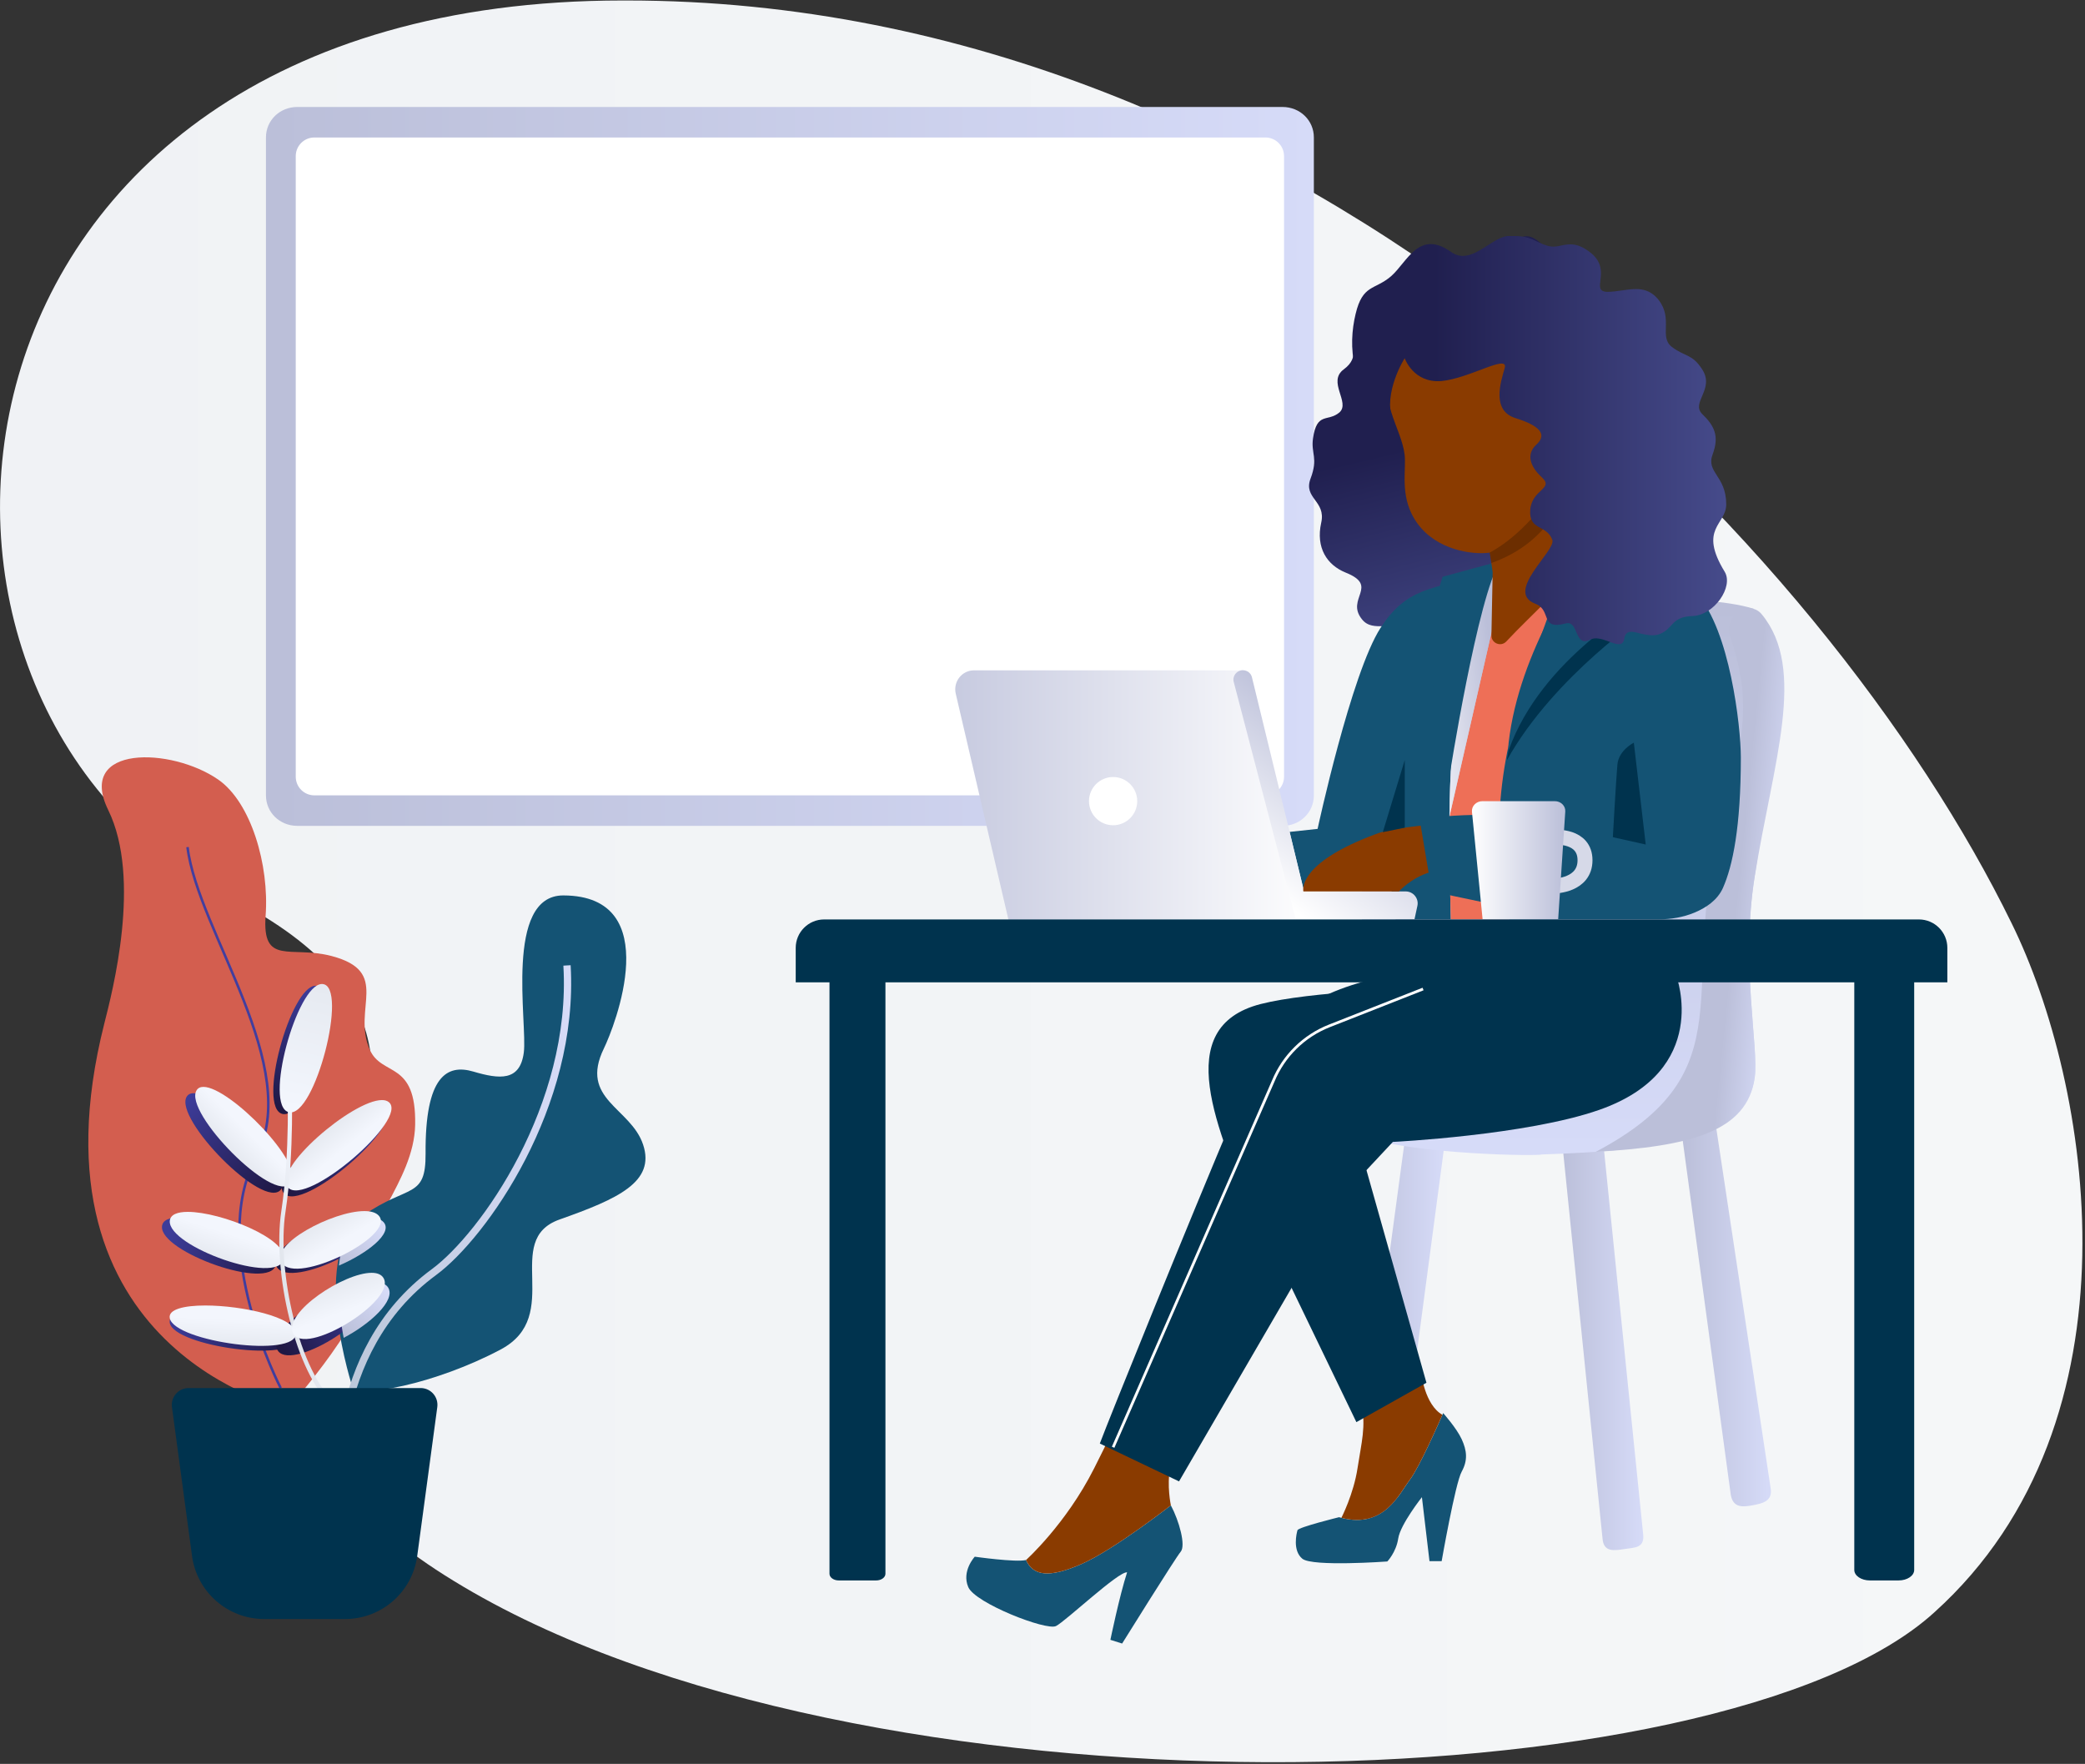 <?xml version="1.0" encoding="UTF-8" standalone="no"?>
<!DOCTYPE svg PUBLIC "-//W3C//DTD SVG 1.1//EN" "http://www.w3.org/Graphics/SVG/1.1/DTD/svg11.dtd">
<svg width="100%" height="100%" viewBox="0 0 766 648" version="1.1" xmlns="http://www.w3.org/2000/svg" xmlns:xlink="http://www.w3.org/1999/xlink" xml:space="preserve" xmlns:serif="http://www.serif.com/" style="fill-rule:evenodd;clip-rule:evenodd;stroke-miterlimit:10;">
    <rect x="0" y="0" width="766" height="648" fill="#333333" stroke="none"/>
    <g transform="matrix(1,0,0,1,-1110,-338.344)">
        <g transform="matrix(765,0,0,-765,1110,686.599)">
            <path d="M0.111,0.024C0.294,-0.07 0.026,-0.187 0.218,-0.304C0.412,-0.423 0.827,-0.412 0.929,-0.319C1.031,-0.227 1.004,-0.065 0.966,0.012C0.878,0.192 0.627,0.455 0.301,0.455C0.3,0.455 0.3,0.455 0.299,0.455C-0.04,0.455 -0.073,0.118 0.111,0.024Z" style="fill:url(#_Linear1);fill-rule:nonzero;"/>
        </g>
        <g transform="matrix(1,0,0,1,1215.68,611.869)">
            <path d="M0,243.978C0,243.978 32.979,207.274 29.48,192.799C25.982,178.325 46.441,160.759 46.843,139.686C47.297,115.819 34.543,122.199 30.132,111.995C23.594,96.869 38.15,83.472 16.136,77.683C1.103,73.73 -9.465,81.442 -8.093,62.843C-6.72,44.245 -13.45,21.231 -25.496,12.874C-42.701,0.937 -77.705,0 -65.916,24.062C-53.528,49.346 -64.446,90.989 -67.334,102.392C-97.853,222.912 0,243.978 0,243.978" style="fill:rgb(211,94,79);fill-rule:nonzero;"/>
        </g>
        <g transform="matrix(1,0,0,1,1178.89,848.266)">
            <path d="M0,-198.726C3.776,-167.609 42.795,-117.893 25.111,-84.663C7.428,-51.433 34.233,0 34.233,0" style="fill:none;fill-rule:nonzero;stroke:url(#_Linear2);stroke-width:0.93px;"/>
        </g>
        <g transform="matrix(1,0,0,1,1315.61,733.769)">
            <path d="M0,52.565C-21.417,60.136 1.771,87.841 -21.649,100.321C-45.057,112.8 -75.095,119.126 -76.475,113.069C-76.572,112.666 -77.83,108.648 -79.16,102.775C-79.466,101.419 -79.771,99.955 -80.076,98.416C-80.149,97.989 -80.235,97.549 -80.32,97.11C-81.114,92.762 -81.798,87.903 -82.091,82.933C-82.104,82.787 -82.104,82.64 -82.115,82.494C-82.226,80.601 -82.262,78.696 -82.226,76.803C-82.188,74.972 -82.091,73.165 -81.896,71.394C-81.199,64.654 -79.271,58.439 -75.326,53.982C-74.325,52.835 -73.189,51.808 -71.907,50.918C-55.631,39.598 -49.135,45.092 -49.257,28.364C-49.477,-0.306 -41.308,-4.592 -31.698,-1.759C-22.089,1.074 -14.579,1.868 -13.175,-8.732C-11.759,-19.331 -20.44,-66.561 1.38,-66.475C39.184,-66.353 20.074,-18.097 16.253,-10.27C7.095,8.498 26.144,11.44 30.673,25.116C35.191,38.792 21.405,44.995 0,52.565" style="fill:rgb(20,83,116);fill-rule:nonzero;"/>
        </g>
        <g transform="matrix(1,0,0,1,1234.95,693.009)">
            <path d="M0,195.024C0,195.024 -5.752,142.248 34.469,112.673C52.64,99.312 86.418,51.605 83.36,0" style="fill:none;fill-rule:nonzero;stroke:url(#_Linear3);stroke-width:2.67px;"/>
        </g>
        <g transform="matrix(-34.09,-33.498,-33.498,34.09,1212.84,775.659)">
            <path d="M1.016,-0.011C0.969,0.179 -0.02,0.198 -0.001,-0.009C0.015,-0.194 0.854,-0.209 0.997,-0.068C1.014,-0.051 1.021,-0.032 1.016,-0.011Z" style="fill:url(#_Linear4);fill-rule:nonzero;"/>
        </g>
        <g transform="matrix(-39.671,-13.811,-13.811,39.671,1211.9,804.133)">
            <path d="M1.072,-0.01C1.014,0.206 -0.005,0.215 0.021,-0.022C0.041,-0.202 0.675,-0.233 0.95,-0.137C1.036,-0.107 1.087,-0.065 1.072,-0.01Z" style="fill:url(#_Linear5);fill-rule:nonzero;"/>
        </g>
        <g transform="matrix(36.076,-28.388,-28.388,-36.076,1215.64,775.858)">
            <path d="M-0.035,0.001C-0.016,-0.214 1.073,-0.165 1.022,0.041C1.018,0.058 1.006,0.073 0.989,0.087C0.804,0.233 -0.051,0.198 -0.035,0.001Z" style="fill:url(#_Linear6);fill-rule:nonzero;"/>
        </g>
        <g transform="matrix(35.018,-16.773,-16.773,-35.018,1212.83,804.207)">
            <path d="M-0.022,0.02C0.013,-0.233 1.068,-0.214 0.999,0.027C0.988,0.066 0.95,0.099 0.895,0.126C0.625,0.255 -0.052,0.23 -0.022,0.02Z" style="fill:url(#_Linear7);fill-rule:nonzero;"/>
        </g>
        <g transform="matrix(-46.623,-5.571,-5.571,46.623,1218.55,831.325)">
            <path d="M0.994,-0.03C0.934,0.148 -0.031,0.165 0.001,-0.031C0.021,-0.156 0.442,-0.197 0.73,-0.163C0.895,-0.143 1.017,-0.098 0.994,-0.03Z" style="fill:url(#_Linear8);fill-rule:nonzero;"/>
        </g>
        <g transform="matrix(31.853,-19.466,-19.466,-31.853,1213.8,833.5)">
            <path d="M-0.053,0.017C-0.09,-0.247 0.985,-0.247 0.989,0.013C0.989,0.055 0.962,0.09 0.915,0.118C0.683,0.26 -0.023,0.238 -0.053,0.017Z" style="fill:url(#_Linear9);fill-rule:nonzero;"/>
        </g>
        <g transform="matrix(-10.9,44.568,44.568,10.9,1225.17,701.66)">
            <path d="M1.031,-0.003C1.029,0.21 -0.065,0.223 -0.03,0.015C-0.029,0.013 -0.029,0.012 -0.029,0.01C0.019,-0.184 1.033,-0.215 1.031,-0.003Z" style="fill:url(#_Linear10);fill-rule:nonzero;"/>
        </g>
        <g transform="matrix(10.114,-10.246,-10.246,-10.114,1191.75,764.85)">
            <path d="M0.814,1.737C0.182,1.579 0.129,-1.704 0.815,-1.641C1.428,-1.584 1.474,1.199 1.004,1.674C0.948,1.731 0.885,1.755 0.814,1.737Z" style="fill:url(#_Linear11);fill-rule:nonzero;"/>
        </g>
        <g transform="matrix(4.439,-13.842,-13.842,-4.439,1190.01,805.306)">
            <path d="M0.836,1.542C0.206,1.389 0.109,-1.554 0.794,-1.495C1.316,-1.45 1.451,0.378 1.194,1.179C1.113,1.43 0.994,1.58 0.836,1.542Z" style="fill:url(#_Linear12);fill-rule:nonzero;"/>
        </g>
        <g transform="matrix(9.08,11.198,11.198,-9.08,1228.1,748.845)">
            <path d="M0.852,-1.788C1.538,-1.74 1.435,1.729 0.775,1.578C0.721,1.566 0.671,1.53 0.627,1.475C0.155,0.894 0.226,-1.832 0.852,-1.788Z" style="fill:url(#_Linear13);fill-rule:nonzero;"/>
        </g>
        <g transform="matrix(-2.463,21.382,21.382,2.463,1242.33,783.205)">
            <path d="M0.145,-0.054C0.368,-0.205 0.659,-0.258 0.968,-0.254C0.71,0.197 0.313,0.606 0.145,0.419C0.096,0.365 0.083,0.275 0.095,0.165C0.103,0.098 0.12,0.024 0.145,-0.054Z" style="fill:url(#_Linear14);fill-rule:nonzero;"/>
        </g>
        <g transform="matrix(7.399,12.776,11.364,-6.581,1226.51,782.506)">
            <path d="M0.721,-1.612C1.392,-1.566 1.56,1.547 0.913,1.4C0.808,1.376 0.714,1.272 0.633,1.115C0.239,0.351 0.164,-1.651 0.721,-1.612Z" style="fill:url(#_Linear15);fill-rule:nonzero;"/>
        </g>
        <g transform="matrix(1,0,0,1,1216.36,854.673)">
            <path d="M0,-118.563C0,-118.563 1.104,-93.31 -2.244,-71.267C-5.592,-49.225 2.852,-11.924 16.584,0" style="fill:none;fill-rule:nonzero;stroke:url(#_Linear16);stroke-width:1.55px;"/>
        </g>
        <g transform="matrix(0.602,-14.051,-15.161,-0.65,1195.05,836.875)">
            <path d="M0.942,1.533C0.334,1.39 0.033,-1.585 0.693,-1.532C1.113,-1.498 1.357,-0.209 1.316,0.687C1.292,1.202 1.174,1.588 0.942,1.533Z" style="fill:url(#_Linear17);fill-rule:nonzero;"/>
        </g>
        <g transform="matrix(14.995,-16.628,-16.628,-14.995,1235.06,827.347)">
            <path d="M0.414,0.418C0.41,0.414 0.405,0.41 0.4,0.405C0.247,0.25 0.108,0.085 -0.011,-0.068C-0.022,-0.084 -0.034,-0.099 -0.046,-0.114C0.409,-0.282 0.981,-0.34 1.054,-0.107C1.075,-0.041 1.047,0.028 0.986,0.096C0.876,0.218 0.656,0.335 0.414,0.418Z" style="fill:url(#_Linear18);fill-rule:nonzero;"/>
        </g>
        <g transform="matrix(5.688,15.32,12.12,-4.5,1230.8,805.058)">
            <path d="M1.036,-1.573C1.644,-1.53 1.174,1.516 0.588,1.382C0.495,1.361 0.428,1.263 0.385,1.116C0.168,0.378 0.529,-1.609 1.036,-1.573Z" style="fill:url(#_Linear19);fill-rule:nonzero;"/>
        </g>
        <g transform="matrix(-10.9,44.568,44.568,10.9,1227.51,701.019)">
            <path d="M1.031,-0.003C1.029,0.21 -0.065,0.223 -0.03,0.015C-0.029,0.013 -0.029,0.012 -0.029,0.01C0.019,-0.184 1.033,-0.215 1.031,-0.003Z" style="fill:url(#_Linear20);fill-rule:nonzero;"/>
        </g>
        <g transform="matrix(1,0,0,1,1236.77,848.266)">
            <path d="M0,84.856L-29.711,84.856C-43.103,84.856 -54.431,74.953 -56.22,61.681L-63.593,7.002C-64.093,3.296 -61.211,0 -57.472,0L27.761,0C31.5,0 34.382,3.296 33.882,7.002L26.51,61.681C24.72,74.953 13.392,84.856 0,84.856" style="fill:rgb(0,51,78);fill-rule:nonzero;"/>
        </g>
        <g transform="matrix(384.984,0,0,-384.984,1207.71,509.69)">
            <path d="M0.03,0.343C0.013,0.343 -0,0.33 -0,0.314L-0,-0.314C-0,-0.33 0.013,-0.343 0.03,-0.343L0.97,-0.343C0.987,-0.343 1,-0.33 1,-0.314L1,0.314C1,0.33 0.987,0.343 0.97,0.343L0.03,0.343Z" style="fill:url(#_Linear21);fill-rule:nonzero;"/>
        </g>
        <g transform="matrix(1,0,0,1,1574.9,388.852)">
            <path d="M0,241.678L-349.409,241.678C-353.185,241.678 -356.245,238.617 -356.245,234.842L-356.245,6.837C-356.245,3.061 -353.185,0 -349.409,0L0,0C3.776,0 6.837,3.061 6.837,6.837L6.837,234.842C6.837,238.617 3.776,241.678 0,241.678" style="fill:white;fill-rule:nonzero;"/>
        </g>
        <g transform="matrix(32.247,0,0,-32.247,1608.32,827.59)">
            <path d="M0.002,-1.891C-0.018,-2.03 0.091,-2.155 0.231,-2.155C0.231,-2.155 0.444,-2.071 0.46,-1.957L1,2.104L0.548,2.155L0.002,-1.891Z" style="fill:url(#_Linear22);fill-rule:nonzero;"/>
        </g>
        <g transform="matrix(32.796,0,0,-32.796,1727.83,821.398)">
            <path d="M0,2.038L0.55,-2.016C0.577,-2.166 0.687,-2.152 0.798,-2.132C0.909,-2.111 1.022,-2.085 0.996,-1.938L0.373,2.187L0,2.038Z" style="fill:url(#_Linear23);fill-rule:nonzero;"/>
        </g>
        <g transform="matrix(30.445,0,0,-30.445,1683.3,830.764)">
            <path d="M-0,2.592L0.507,-2.387C0.519,-2.561 0.649,-2.536 0.778,-2.517C0.893,-2.499 1.01,-2.506 0.999,-2.352L0.495,2.592L-0,2.592Z" style="fill:url(#_Linear24);fill-rule:nonzero;"/>
        </g>
        <g transform="matrix(0,-201.507,-201.507,0,1688.75,760.441)">
            <path d="M0.994,0.261C0.992,0.359 0.882,0.387 0.815,0.387L0.023,0.391C-0.011,0.288 -0.013,0.067 -0.01,0.061C-0.003,-0.139 0.013,-0.311 0.13,-0.327C0.186,-0.335 0.335,-0.301 0.497,-0.327C0.779,-0.372 0.887,-0.353 0.985,-0.325C1,-0.276 1.004,-0.195 1.004,-0.105C1.004,0.021 0.995,0.165 0.994,0.261Z" style="fill:url(#_Linear25);fill-rule:nonzero;"/>
        </g>
        <g transform="matrix(18.316,1.832,1.832,-18.316,1748.35,663.899)">
            <path d="M-0.647,4.956C-0.135,3.809 -0.114,3.116 -0.449,1.144C-1.008,-2.142 0.598,-3.64 -2.288,-5.557C-0.451,-5.267 0.683,-4.866 0.721,-3.767C0.743,-3.148 0.216,-1.56 0.322,0.228C0.459,2.527 0.952,4.445 -0.059,5.447C-0.135,5.523 -0.226,5.55 -0.315,5.541C-0.552,5.517 -0.773,5.238 -0.647,4.956Z" style="fill:url(#_Linear26);fill-rule:nonzero;"/>
        </g>
        <g transform="matrix(1,0,0,1,1543.77,925.084)">
            <path d="M0,-16.687C-1.921,-14.429 -21.516,17.042 -21.516,17.042L-25.826,15.682C-25.826,15.682 -22.492,-0.485 -19.691,-9.115C-22.842,-9.53 -42.259,8.841 -45.81,10.617C-49.37,12.408 -75.498,2.212 -78.038,-3.682C-80.578,-9.576 -75.656,-14.86 -75.656,-14.86C-75.656,-14.86 -60.635,-12.723 -56.834,-13.637C-54.191,-7.772 -48.309,-6.953 -36.434,-12.167C-24.571,-17.378 -3.617,-33.729 -3.617,-33.729C-0.535,-27.983 1.934,-18.95 0,-16.687" style="fill:rgb(20,83,116);fill-rule:nonzero;"/>
        </g>
        <g transform="matrix(1,0,0,1,1549.38,910.253)">
            <path d="M0,-50.321C0,-50.321 -8.132,-38.612 -9.465,-32.478C-10.781,-26.336 -9.221,-18.898 -9.221,-18.898C-9.221,-18.898 -30.175,-2.548 -42.037,2.663C-53.912,7.878 -59.795,7.059 -62.438,1.194C-62.438,1.194 -47.766,-11.956 -37.422,-32.467C-27.077,-52.976 -25.273,-58.199 -25.273,-58.199L0,-50.321Z" style="fill:rgb(138,59,0);fill-rule:nonzero;"/>
        </g>
        <g transform="matrix(1,0,0,1,1647,892.459)">
            <path d="M0,-13.472C-2.341,-9.244 -7.358,19.412 -7.358,19.412L-11.826,19.412L-14.609,-4.108C-14.609,-4.108 -22.529,5.926 -23.305,11.05C-24.081,16.174 -27.318,19.519 -27.318,19.519C-27.318,19.519 -54.852,21.526 -58.531,18.515C-62.21,15.506 -60.658,9.151 -60.323,8.041C-59.989,6.929 -45.045,3.251 -45.045,3.251C-44.751,3.331 -44.47,3.411 -44.189,3.478C-28.456,7.572 -22.904,-5.432 -19.064,-10.462C-15.586,-15.037 -8.562,-30.972 -7.077,-34.357C-6.903,-34.771 -6.81,-34.998 -6.81,-34.998C-6.81,-34.998 -1.899,-29.527 0,-25.407C1.887,-21.285 2.342,-17.713 0,-13.472" style="fill:rgb(20,83,116);fill-rule:nonzero;"/>
        </g>
        <g transform="matrix(1,0,0,1,1639.92,884.794)">
            <path d="M0,-26.692C-1.484,-23.307 -8.509,-7.373 -11.987,-2.797C-15.827,2.233 -21.379,15.237 -37.112,11.143C-37.112,11.143 -32.617,2.433 -31.172,-7.145C-29.714,-16.738 -28.041,-22.197 -29.714,-30.892C-31.386,-39.588 -7.76,-41.929 -7.76,-41.929C-7.76,-41.929 -6.516,-30.411 0,-26.692" style="fill:rgb(138,59,0);fill-rule:nonzero;"/>
        </g>
        <g transform="matrix(-25.595,-105.962,-105.962,25.595,1680.04,577.682)">
            <path d="M1.38,-0.226C1.367,-0.173 1.267,-0.126 1.296,-0.056C1.324,0.014 1.375,-0.008 1.34,0.053C1.306,0.113 1.304,0.129 1.226,0.15L1.225,0.15C1.259,0.17 1.326,0.164 1.286,0.228C1.247,0.293 1.259,0.316 1.198,0.385C1.167,0.421 1.117,0.391 1.089,0.457C1.062,0.523 0.975,0.461 0.951,0.506C0.928,0.552 0.972,0.579 0.887,0.613C0.84,0.632 0.818,0.611 0.757,0.653C0.698,0.693 0.672,0.619 0.604,0.653C0.526,0.691 0.461,0.667 0.422,0.613C0.35,0.511 0.337,0.634 0.256,0.596C0.227,0.583 0.222,0.556 0.216,0.532C0.211,0.506 0.206,0.483 0.176,0.481C0.13,0.477 0.076,0.389 0.108,0.352C0.139,0.314 0.196,0.331 0.211,0.278C0.228,0.219 0.127,0.039 0.09,0.004C0.063,-0.022 0.052,-0.036 0.05,-0.058C0.049,-0.067 0.049,-0.077 0.05,-0.089C0.054,-0.132 0.036,-0.11 0.01,-0.141C-0.016,-0.172 -0.008,-0.244 0.04,-0.263C0.068,-0.274 0.056,-0.293 0.044,-0.316C0.035,-0.332 0.026,-0.35 0.028,-0.37C0.034,-0.419 0.151,-0.39 0.137,-0.456C0.124,-0.523 0.165,-0.567 0.224,-0.576C0.282,-0.586 0.344,-0.541 0.413,-0.545C0.481,-0.549 0.49,-0.536 0.545,-0.572C0.6,-0.608 0.586,-0.69 0.633,-0.664C0.68,-0.638 0.699,-0.69 0.778,-0.699C0.856,-0.708 0.831,-0.657 0.874,-0.625C0.916,-0.593 0.963,-0.651 1.036,-0.622C1.088,-0.601 1.091,-0.56 1.094,-0.52C1.095,-0.504 1.096,-0.488 1.101,-0.473C1.116,-0.422 1.157,-0.446 1.229,-0.396C1.302,-0.346 1.27,-0.371 1.294,-0.332C1.314,-0.299 1.371,-0.284 1.38,-0.247C1.382,-0.241 1.382,-0.234 1.38,-0.226Z" style="fill:url(#_Linear27);fill-rule:nonzero;"/>
        </g>
        <g transform="matrix(-0.756,-0.654,-0.654,0.756,1525.02,741.197)">
            <path d="M-63.988,-107.32C-53.226,-99.172 -24.718,-72.388 -14.199,-57.281C5.592,-28.835 -32.706,-11.997 -63.988,4.235C-60.212,-6.949 -34.418,-48.475 -34.141,-55.661C-33.586,-70.261 -56.102,-97.753 -63.988,-107.32" style="fill:rgb(0,51,78);fill-rule:nonzero;"/>
        </g>
        <g transform="matrix(1,0,0,1,1607.32,860.783)">
            <path d="M0,-109.228L-10.507,-93.26L-29.835,-63.882L0.996,0L26.732,-14.46L0,-109.228Z" style="fill:rgb(0,51,78);fill-rule:nonzero;"/>
        </g>
        <g transform="matrix(1,0,0,1,1658.23,676.076)">
            <path d="M0,-125.847C-22.435,-122.653 -32.048,-120.959 -40.999,-107.126C-51.839,-90.373 -64.162,-33.229 -64.162,-33.229L-74.456,-32.118L-69.218,-10.59C-69.533,-12.385 -64.346,-21.073 -40.202,-32.04C-38.275,-19.083 -35.494,-0.57 -35.494,0L-15.217,0C-16.296,-42.775 -17.577,-86.113 0,-125.847" style="fill:rgb(20,83,116);fill-rule:nonzero;"/>
        </g>
        <g transform="matrix(1,0,0,1,1686.74,676.076)">
            <path d="M0,-128.189L-24.011,-126.293L-44.238,-37.709C-44.37,-25.161 -44.042,-12.556 -43.726,0L-22.207,0C-33.7,-43.702 -14.447,-87.543 0,-128.189" style="fill:rgb(238,111,87);fill-rule:nonzero;"/>
        </g>
        <g transform="matrix(34.398,-4.731,-4.731,-34.398,1625.89,597.66)">
            <path d="M1.196,1.224L1.151,1.227C1.137,1.226 1.123,1.226 1.109,1.226C0.765,0.67 0.565,0.065 0.432,-0.56C0.386,-0.78 0.347,-1.003 0.314,-1.227L1.239,1.221L1.196,1.224Z" style="fill:url(#_Linear28);fill-rule:nonzero;"/>
        </g>
        <g transform="matrix(1,0,0,1,1725.89,881.254)">
            <path d="M0,-184.259L-98.271,-185.562C-98.271,-185.562 -137.108,-182.03 -149.998,-159.596C-151.662,-156.699 -161.978,-134.616 -161.978,-134.616C-178.899,-94.722 -208.5,-21.518 -211.831,-12.602L-182.729,1.303L-120.12,-106.363L-104.176,-123.406C-104.176,-123.406 -55.007,-125.82 -28.304,-135.197C12.994,-149.7 0,-184.259 0,-184.259" style="fill:rgb(0,51,78);fill-rule:nonzero;"/>
        </g>
        <g transform="matrix(-0.996,-0.088,-0.088,0.996,1605.23,693.843)">
            <path d="M-11.341,0.5C-11.341,0.5 -6.89,0.342 0.022,0.5" style="fill:none;fill-rule:nonzero;stroke:rgb(23,255,68);stroke-width:1.95px;"/>
        </g>
        <g transform="matrix(164.282,0,0,-164.282,1430.4,630.441)">
            <path d="M0.228,0.279C0.201,0.279 0.181,0.254 0.187,0.227L0.305,-0.279L0.948,-0.279L0.829,0.279L0.228,0.279Z" style="fill:url(#_Linear29);fill-rule:nonzero;"/>
        </g>
        <g transform="matrix(39.562,-51.734,-51.734,-39.562,1571.94,662.683)">
            <path d="M0.819,0.794L-0.032,-0.297L0.375,-0.829L0.445,-0.796C0.484,-0.778 0.496,-0.728 0.47,-0.694L0.122,-0.239C0.122,-0.239 0.122,-0.238 0.122,-0.238C0.123,-0.237 0.123,-0.236 0.124,-0.235L0.125,-0.234L0.339,0.03L0.902,0.728C0.918,0.747 0.918,0.774 0.903,0.794C0.882,0.821 0.84,0.822 0.819,0.794Z" style="fill:url(#_Linear30);fill-rule:nonzero;"/>
        </g>
        <g transform="matrix(0,-1,-1,0,1518.94,623.794)">
            <path d="M-8.861,-8.861C-13.755,-8.861 -17.721,-4.893 -17.721,-0C-17.721,4.893 -13.755,8.861 -8.861,8.861C-3.967,8.861 -0,4.893 -0,-0C-0,-4.893 -3.967,-8.861 -8.861,-8.861" style="fill:white;fill-rule:nonzero;"/>
        </g>
        <g transform="matrix(1,0,0,1,1615.34,662.619)">
            <path d="M0,-17.817C-26.68,-7.902 -26.815,1.402 -26.498,3.209L8.618,3.209C8.618,3.209 12.938,-1.74 20.175,-3.92L17.041,-21.026C9.634,-20.186 2.968,-19.077 0,-17.817" style="fill:rgb(138,59,0);fill-rule:nonzero;"/>
        </g>
        <g transform="matrix(1,0,0,1,1749.56,600.658)">
            <path d="M0,15.919C-0.002,4.305 -4.162,-30.977 -16.019,-43.919C-30.305,-59.499 -55.603,-53.076 -55.603,-53.076L-64.863,-52.417C-75.37,-22.855 -87.331,5.667 -88.657,37.224C-97.489,36.809 -105.591,37.092 -118.027,38.503L-113.551,65.17L-89.435,70.25C-89.435,70.25 -86.322,70.518 -85.033,75.418L-30.044,75.418C-25.585,75.418 -21.135,74.655 -17.017,72.944C-12.917,71.241 -8.584,68.427 -6.556,63.84C-2.994,55.775 0.004,41.479 0,15.919" style="fill:rgb(20,83,116);fill-rule:nonzero;"/>
        </g>
        <g transform="matrix(1,0,0,1,1681.15,662.901)">
            <path d="M0,-16.967C0,-16.967 11.163,-17.879 11.163,-8.535C11.163,0.808 0,0.912 0,0.912" style="fill:none;fill-rule:nonzero;stroke:rgb(214,217,232);stroke-width:5.49px;"/>
        </g>
        <g transform="matrix(34.279,0,0,-34.279,1650.78,654.365)">
            <path d="M0.112,0.633C0.046,0.633 -0.006,0.58 0,0.519L0.114,-0.633L0.924,-0.633L1,0.522C1.004,0.582 0.953,0.633 0.888,0.633L0.112,0.633Z" style="fill:url(#_Linear31);fill-rule:nonzero;"/>
        </g>
        <g transform="matrix(1,0,0,1,1807.52,693.501)">
            <path d="M0,225.446L-10.552,225.446C-13.716,225.446 -16.28,223.72 -16.28,221.592L-16.28,0L5.728,0L5.728,221.592C5.728,223.72 3.163,225.446 0,225.446" style="fill:rgb(0,51,78);fill-rule:nonzero;"/>
        </g>
        <g transform="matrix(1,0,0,1,1431.89,693.501)">
            <path d="M0,225.446L-13.739,225.446C-15.622,225.446 -17.148,224.346 -17.148,222.991L-17.148,0L3.409,0L3.409,222.991C3.409,224.346 1.883,225.446 0,225.446" style="fill:rgb(0,51,78);fill-rule:nonzero;"/>
        </g>
        <g transform="matrix(1,0,0,1,1825.43,676.116)">
            <path d="M0,23.108L-423.095,23.108L-423.095,10.451C-423.095,4.679 -418.416,0 -412.644,0L-10.451,0C-4.679,0 0,4.679 0,10.451L0,23.108Z" style="fill:rgb(0,51,78);fill-rule:nonzero;"/>
        </g>
        <g transform="matrix(1,0,0,1,1661.2,623.794)">
            <path d="M0,-79.341L-21.216,-73.565L-26.773,-55.515C-27.826,-52.095 -27.823,-48.437 -26.766,-45.018L-18.732,0C-18.732,0 -8.271,-66.779 0,-79.341" style="fill:rgb(20,83,116);fill-rule:nonzero;"/>
        </g>
        <g transform="matrix(1,0,0,1,1688.18,483.62)">
            <path d="M0,62.584C0,62.584 -0.163,55.918 -2.855,35.671C-2.896,35.364 -2.927,35.067 -2.968,34.78C-3.234,32.702 -3.531,29.211 -3.418,28.996C-3.347,28.873 -3.274,28.751 -3.214,28.627C2.633,18.195 1.64,11.346 -2.404,9.042C-2.923,8.743 -3.497,8.528 -4.109,8.382C-4.109,8.382 -2.5,-4.89 -7.913,-15.587C-15.079,-29.749 -35.492,-29.906 -47.948,-26.28C-60.44,-22.645 -71.306,-7.652 -67.036,6.161C-65.339,11.653 -62.777,16.649 -62.152,21.666C-61.508,26.692 -63.576,35.016 -59.716,43.165C-54.198,54.857 -41.564,57.98 -33.835,57.938C-32.739,57.928 -31.746,57.856 -30.887,57.744L-30.538,59.843L-29.798,64.926L-30.254,88.137C-30.312,91.05 -26.741,92.49 -24.76,90.354C-15.802,80.695 0.604,66.349 0,62.584" style="fill:rgb(138,59,0);fill-rule:nonzero;"/>
        </g>
        <g opacity="0.22">
            <g transform="matrix(1,0,0,1,1685.33,538.13)">
                <path d="M0,-18.839C-6.756,-2.854 -18.366,3.801 -27.406,7.043L-27.683,5.333L-28.031,3.234C-19.562,-1.404 -10.104,-10.021 -0.358,-25.882C-0.419,-25.759 -0.491,-25.637 -0.562,-25.514C-0.676,-25.299 -0.379,-21.808 -0.112,-19.73C-0.071,-19.443 -0.041,-19.146 0,-18.839" style="fill-rule:nonzero;"/>
            </g>
        </g>
        <g transform="matrix(3.466,4.853,4.853,-3.466,1686.86,490.527)">
            <path d="M-0.171,-0.36L1.37,-0.36C1.37,-0.36 0.784,0.625 0.1,0.547C-0.063,0.529 -0.164,0.468 -0.222,0.386C-0.411,0.122 -0.171,-0.36 -0.171,-0.36Z" style="fill:url(#_Linear32);fill-rule:nonzero;"/>
        </g>
        <g transform="matrix(1,0,0,1,1704.65,617.564)">
            <path d="M0,-69.888L-11.854,-68.054C-11.854,-68.054 -36.523,-38.22 -40.397,-3.74C-40.514,-2.702 -41.029,-0.725 -41.005,0C-23.499,-31.306 10.931,-54.117 10.931,-54.117L0,-69.888Z" style="fill:rgb(0,51,78);fill-rule:nonzero;"/>
        </g>
        <g transform="matrix(1,0,0,1,1702.82,614.008)">
            <path d="M0,-69.987L-11.854,-68.153C-11.854,-68.153 -34.709,-37.153 -38.583,-2.673C-38.699,-1.635 -38.586,-0.724 -38.562,0C-26.511,-34.069 10.931,-54.216 10.931,-54.216L0,-69.987Z" style="fill:rgb(20,83,116);fill-rule:nonzero;"/>
        </g>
        <g transform="matrix(-0.972,-0.234,-0.234,0.972,1690.99,542.376)">
            <path d="M-11.518,-1.505L-2.262,-1.505L-0.413,3.545L-11.889,-1.175L-11.518,-1.505Z" style="fill:rgb(33,26,73);fill-rule:nonzero;"/>
        </g>
        <g transform="matrix(1,0,0,1,1632.81,870.021)">
            <path d="M0,-168.345L-34.41,-154.805C-43.756,-151.127 -51.204,-143.807 -55.043,-134.527L-113.863,0" style="fill:none;fill-rule:nonzero;stroke:white;stroke-width:1px;"/>
        </g>
        <g transform="matrix(1,0,0,1,1615.57,480.448)">
            <path d="M0,2.845C0,1.929 0.049,0.977 0.195,0C0.073,1.807 0,2.845 0,2.845" style="fill:rgb(70,75,139);fill-rule:nonzero;"/>
        </g>
        <g transform="matrix(137.674,0,0,-137.674,1606.79,498.57)">
            <path d="M0.415,0.534C0.369,0.53 0.317,0.453 0.263,0.492C0.178,0.552 0.147,0.465 0.104,0.427C0.06,0.389 0.028,0.406 0.009,0.326C-0.011,0.243 -0.007,0.122 0.108,0.039C0.081,0.116 0.14,0.208 0.14,0.208C0.14,0.208 0.163,0.141 0.238,0.147C0.313,0.154 0.417,0.22 0.407,0.182C0.396,0.144 0.371,0.068 0.436,0.048C0.5,0.028 0.521,0.005 0.492,-0.022C0.463,-0.048 0.475,-0.081 0.505,-0.109C0.541,-0.141 0.479,-0.141 0.475,-0.197C0.471,-0.253 0.519,-0.235 0.534,-0.277C0.544,-0.306 0.406,-0.415 0.488,-0.447C0.534,-0.464 0.499,-0.518 0.569,-0.5C0.586,-0.495 0.592,-0.509 0.598,-0.523C0.605,-0.539 0.612,-0.555 0.635,-0.543C0.648,-0.536 0.666,-0.541 0.682,-0.547C0.703,-0.555 0.723,-0.563 0.726,-0.54C0.73,-0.516 0.748,-0.521 0.77,-0.527C0.785,-0.53 0.802,-0.534 0.818,-0.529C0.858,-0.515 0.849,-0.482 0.908,-0.48C0.966,-0.478 1.018,-0.402 0.994,-0.362C0.923,-0.246 0.998,-0.237 0.998,-0.182C0.998,-0.105 0.943,-0.097 0.962,-0.048C0.98,0.001 0.966,0.028 0.934,0.059C0.903,0.09 0.968,0.125 0.934,0.178C0.907,0.22 0.889,0.211 0.853,0.238C0.818,0.265 0.857,0.312 0.818,0.363C0.79,0.399 0.755,0.394 0.721,0.389C0.707,0.387 0.693,0.385 0.68,0.385C0.634,0.387 0.694,0.441 0.638,0.488C0.602,0.517 0.58,0.513 0.559,0.509C0.547,0.506 0.535,0.504 0.521,0.508C0.487,0.518 0.479,0.534 0.432,0.534C0.427,0.534 0.421,0.534 0.415,0.534Z" style="fill:url(#_Linear33);fill-rule:nonzero;"/>
        </g>
        <g transform="matrix(-0.116,-0.993,-0.993,0.116,1726.46,621.713)">
            <path d="M-25.33,14.886L12.352,14.886C12.352,14.886 10.263,20.723 5.063,21.813C-0.136,22.903 -21.255,26.575 -21.255,26.575L-25.33,14.886Z" style="fill:rgb(0,51,78);fill-rule:nonzero;"/>
        </g>
        <g transform="matrix(1,0,0,1,1626.09,644.037)">
            <path d="M0,-26.473L-8.065,0L0,-1.632L0,-26.473Z" style="fill:rgb(0,51,78);fill-rule:nonzero;"/>
        </g>
    </g>
    <defs>
        <linearGradient id="_Linear1" x1="0" y1="0" x2="1" y2="0" gradientUnits="userSpaceOnUse" gradientTransform="matrix(1,0,0,-1,0,0.032)"><stop offset="0" style="stop-color:rgb(240,242,245);stop-opacity:1"/><stop offset="0.99" style="stop-color:rgb(245,247,248);stop-opacity:1"/><stop offset="1" style="stop-color:rgb(245,247,248);stop-opacity:1"/></linearGradient>
        <linearGradient id="_Linear2" x1="0" y1="0" x2="1" y2="0" gradientUnits="userSpaceOnUse" gradientTransform="matrix(-26.347,-199.93,199.93,-26.347,34.94,0.067)"><stop offset="0" style="stop-color:rgb(63,61,158);stop-opacity:1"/><stop offset="0.99" style="stop-color:rgb(66,62,159);stop-opacity:1"/><stop offset="1" style="stop-color:rgb(66,62,159);stop-opacity:1"/></linearGradient>
        <linearGradient id="_Linear3" x1="0" y1="0" x2="1" y2="0" gradientUnits="userSpaceOnUse" gradientTransform="matrix(85.888,0.294,-0.294,85.888,-1.306,97.398)"><stop offset="0" style="stop-color:rgb(186,198,216);stop-opacity:1"/><stop offset="0.99" style="stop-color:rgb(214,219,248);stop-opacity:1"/><stop offset="1" style="stop-color:rgb(214,219,248);stop-opacity:1"/></linearGradient>
        <linearGradient id="_Linear4" x1="0" y1="0" x2="1" y2="0" gradientUnits="userSpaceOnUse" gradientTransform="matrix(1,0,0,-1,0,-0.012)"><stop offset="0" style="stop-color:rgb(31,24,68);stop-opacity:1"/><stop offset="0.99" style="stop-color:rgb(61,60,153);stop-opacity:1"/><stop offset="1" style="stop-color:rgb(61,60,153);stop-opacity:1"/></linearGradient>
        <linearGradient id="_Linear5" x1="0" y1="0" x2="1" y2="0" gradientUnits="userSpaceOnUse" gradientTransform="matrix(1,0,0,-1,0,-0.018)"><stop offset="0" style="stop-color:rgb(31,24,68);stop-opacity:1"/><stop offset="0.99" style="stop-color:rgb(61,60,153);stop-opacity:1"/><stop offset="1" style="stop-color:rgb(61,60,153);stop-opacity:1"/></linearGradient>
        <linearGradient id="_Linear6" x1="0" y1="0" x2="1" y2="0" gradientUnits="userSpaceOnUse" gradientTransform="matrix(1,0,0,-1,0,0.019)"><stop offset="0" style="stop-color:rgb(31,24,68);stop-opacity:1"/><stop offset="0.99" style="stop-color:rgb(61,60,153);stop-opacity:1"/><stop offset="1" style="stop-color:rgb(61,60,153);stop-opacity:1"/></linearGradient>
        <linearGradient id="_Linear7" x1="0" y1="0" x2="1" y2="0" gradientUnits="userSpaceOnUse" gradientTransform="matrix(1,0,0,-1,0,0.021)"><stop offset="0" style="stop-color:rgb(31,24,68);stop-opacity:1"/><stop offset="0.99" style="stop-color:rgb(61,60,153);stop-opacity:1"/><stop offset="1" style="stop-color:rgb(61,60,153);stop-opacity:1"/></linearGradient>
        <linearGradient id="_Linear8" x1="0" y1="0" x2="1" y2="0" gradientUnits="userSpaceOnUse" gradientTransform="matrix(1,1.38778e-17,1.38778e-17,-1,0,-0.032)"><stop offset="0" style="stop-color:rgb(31,24,68);stop-opacity:1"/><stop offset="0.99" style="stop-color:rgb(61,60,153);stop-opacity:1"/><stop offset="1" style="stop-color:rgb(61,60,153);stop-opacity:1"/></linearGradient>
        <linearGradient id="_Linear9" x1="0" y1="0" x2="1" y2="0" gradientUnits="userSpaceOnUse" gradientTransform="matrix(1,5.55112e-17,5.55112e-17,-1,0,0.013)"><stop offset="0" style="stop-color:rgb(31,24,68);stop-opacity:1"/><stop offset="0.99" style="stop-color:rgb(61,60,153);stop-opacity:1"/><stop offset="1" style="stop-color:rgb(61,60,153);stop-opacity:1"/></linearGradient>
        <linearGradient id="_Linear10" x1="0" y1="0" x2="1" y2="0" gradientUnits="userSpaceOnUse" gradientTransform="matrix(1,2.77556e-17,2.77556e-17,-1,0,0.007)"><stop offset="0" style="stop-color:rgb(61,60,153);stop-opacity:1"/><stop offset="0.01" style="stop-color:rgb(61,60,153);stop-opacity:1"/><stop offset="1" style="stop-color:rgb(31,24,68);stop-opacity:1"/></linearGradient>
        <linearGradient id="_Linear11" x1="0" y1="0" x2="1" y2="0" gradientUnits="userSpaceOnUse" gradientTransform="matrix(1,5.55112e-17,5.55112e-17,-1,0,0.051)"><stop offset="0" style="stop-color:rgb(224,228,235);stop-opacity:1"/><stop offset="0.99" style="stop-color:rgb(243,246,253);stop-opacity:1"/><stop offset="1" style="stop-color:rgb(243,246,253);stop-opacity:1"/></linearGradient>
        <linearGradient id="_Linear12" x1="0" y1="0" x2="1" y2="0" gradientUnits="userSpaceOnUse" gradientTransform="matrix(1,5.55112e-17,5.55112e-17,-1,0,0.026)"><stop offset="0" style="stop-color:rgb(224,228,235);stop-opacity:1"/><stop offset="0.99" style="stop-color:rgb(243,246,253);stop-opacity:1"/><stop offset="1" style="stop-color:rgb(243,246,253);stop-opacity:1"/></linearGradient>
        <linearGradient id="_Linear13" x1="0" y1="0" x2="1" y2="0" gradientUnits="userSpaceOnUse" gradientTransform="matrix(1,5.55112e-17,5.55112e-17,-1,0,-0.103)"><stop offset="0" style="stop-color:rgb(224,228,235);stop-opacity:1"/><stop offset="0.99" style="stop-color:rgb(243,246,253);stop-opacity:1"/><stop offset="1" style="stop-color:rgb(243,246,253);stop-opacity:1"/></linearGradient>
        <linearGradient id="_Linear14" x1="0" y1="0" x2="1" y2="0" gradientUnits="userSpaceOnUse" gradientTransform="matrix(-0.791,0.611,0.611,0.791,0.914,-0.312)"><stop offset="0" style="stop-color:rgb(187,192,217);stop-opacity:1"/><stop offset="0.01" style="stop-color:rgb(187,192,217);stop-opacity:1"/><stop offset="1" style="stop-color:rgb(214,219,248);stop-opacity:1"/></linearGradient>
        <linearGradient id="_Linear15" x1="0" y1="0" x2="1" y2="0" gradientUnits="userSpaceOnUse" gradientTransform="matrix(1,0,0,-1,0,-0.104)"><stop offset="0" style="stop-color:rgb(224,228,235);stop-opacity:1"/><stop offset="0.99" style="stop-color:rgb(243,246,253);stop-opacity:1"/><stop offset="1" style="stop-color:rgb(243,246,253);stop-opacity:1"/></linearGradient>
        <linearGradient id="_Linear16" x1="0" y1="0" x2="1" y2="0" gradientUnits="userSpaceOnUse" gradientTransform="matrix(20.31,-4.832,4.832,20.31,-5.74,-55.786)"><stop offset="0" style="stop-color:rgb(224,228,235);stop-opacity:1"/><stop offset="0.99" style="stop-color:rgb(243,246,253);stop-opacity:1"/><stop offset="1" style="stop-color:rgb(243,246,253);stop-opacity:1"/></linearGradient>
        <linearGradient id="_Linear17" x1="0" y1="0" x2="1" y2="0" gradientUnits="userSpaceOnUse" gradientTransform="matrix(1,0,0,-1,0,0.003)"><stop offset="0" style="stop-color:rgb(224,228,235);stop-opacity:1"/><stop offset="0.99" style="stop-color:rgb(243,246,253);stop-opacity:1"/><stop offset="1" style="stop-color:rgb(243,246,253);stop-opacity:1"/></linearGradient>
        <linearGradient id="_Linear18" x1="0" y1="0" x2="1" y2="0" gradientUnits="userSpaceOnUse" gradientTransform="matrix(1,0,0,-1,0,0.079)"><stop offset="0" style="stop-color:rgb(187,192,217);stop-opacity:1"/><stop offset="0.01" style="stop-color:rgb(187,192,217);stop-opacity:1"/><stop offset="1" style="stop-color:rgb(214,219,248);stop-opacity:1"/></linearGradient>
        <linearGradient id="_Linear19" x1="0" y1="0" x2="1" y2="0" gradientUnits="userSpaceOnUse" gradientTransform="matrix(1,0,0,-1,0,-0.094)"><stop offset="0" style="stop-color:rgb(224,228,235);stop-opacity:1"/><stop offset="0.99" style="stop-color:rgb(243,246,253);stop-opacity:1"/><stop offset="1" style="stop-color:rgb(243,246,253);stop-opacity:1"/></linearGradient>
        <linearGradient id="_Linear20" x1="0" y1="0" x2="1" y2="0" gradientUnits="userSpaceOnUse" gradientTransform="matrix(1,2.77556e-17,2.77556e-17,-1,0,0.007)"><stop offset="0" style="stop-color:rgb(230,234,241);stop-opacity:1"/><stop offset="0.99" style="stop-color:rgb(243,246,253);stop-opacity:1"/><stop offset="1" style="stop-color:rgb(243,246,253);stop-opacity:1"/></linearGradient>
        <linearGradient id="_Linear21" x1="0" y1="0" x2="1" y2="0" gradientUnits="userSpaceOnUse" gradientTransform="matrix(1,0,0,-1,0,-2.74453e-06)"><stop offset="0" style="stop-color:rgb(187,191,217);stop-opacity:1"/><stop offset="0.01" style="stop-color:rgb(187,191,217);stop-opacity:1"/><stop offset="1" style="stop-color:rgb(214,219,248);stop-opacity:1"/></linearGradient>
        <linearGradient id="_Linear22" x1="0" y1="0" x2="1" y2="0" gradientUnits="userSpaceOnUse" gradientTransform="matrix(1,0,0,-1,0,-8.29222e-06)"><stop offset="0" style="stop-color:rgb(187,191,217);stop-opacity:1"/><stop offset="0.01" style="stop-color:rgb(187,191,217);stop-opacity:1"/><stop offset="1" style="stop-color:rgb(214,219,248);stop-opacity:1"/></linearGradient>
        <linearGradient id="_Linear23" x1="0" y1="0" x2="1" y2="0" gradientUnits="userSpaceOnUse" gradientTransform="matrix(1,0,0,-1,0,0.022)"><stop offset="0" style="stop-color:rgb(187,191,217);stop-opacity:1"/><stop offset="0.01" style="stop-color:rgb(187,191,217);stop-opacity:1"/><stop offset="1" style="stop-color:rgb(214,219,248);stop-opacity:1"/></linearGradient>
        <linearGradient id="_Linear24" x1="0" y1="0" x2="1" y2="0" gradientUnits="userSpaceOnUse" gradientTransform="matrix(1,0,0,-1,0,0.031)"><stop offset="0" style="stop-color:rgb(187,191,217);stop-opacity:1"/><stop offset="0.01" style="stop-color:rgb(187,191,217);stop-opacity:1"/><stop offset="1" style="stop-color:rgb(214,219,248);stop-opacity:1"/></linearGradient>
        <linearGradient id="_Linear25" x1="0" y1="0" x2="1" y2="0" gradientUnits="userSpaceOnUse" gradientTransform="matrix(1,0,0,-1,0,0.018)"><stop offset="0" style="stop-color:rgb(214,219,248);stop-opacity:1"/><stop offset="0.99" style="stop-color:rgb(187,191,217);stop-opacity:1"/><stop offset="1" style="stop-color:rgb(187,191,217);stop-opacity:1"/></linearGradient>
        <linearGradient id="_Linear26" x1="0" y1="0" x2="1" y2="0" gradientUnits="userSpaceOnUse" gradientTransform="matrix(1,0,0,-1,0,-0.007)"><stop offset="0" style="stop-color:rgb(187,191,217);stop-opacity:1"/><stop offset="0.01" style="stop-color:rgb(187,191,217);stop-opacity:1"/><stop offset="1" style="stop-color:rgb(214,219,248);stop-opacity:1"/></linearGradient>
        <linearGradient id="_Linear27" x1="0" y1="0" x2="1" y2="0" gradientUnits="userSpaceOnUse" gradientTransform="matrix(1,-2.77556e-17,-2.77556e-17,-1,0,-0.014)"><stop offset="0" style="stop-color:rgb(70,75,139);stop-opacity:1"/><stop offset="0.78" style="stop-color:rgb(32,31,79);stop-opacity:1"/><stop offset="1" style="stop-color:rgb(32,31,79);stop-opacity:1"/></linearGradient>
        <linearGradient id="_Linear28" x1="0" y1="0" x2="1" y2="0" gradientUnits="userSpaceOnUse" gradientTransform="matrix(1,0,0,-1,0,-3.09834e-05)"><stop offset="0" style="stop-color:white;stop-opacity:1"/><stop offset="0.99" style="stop-color:rgb(187,191,217);stop-opacity:1"/><stop offset="1" style="stop-color:rgb(187,191,217);stop-opacity:1"/></linearGradient>
        <linearGradient id="_Linear29" x1="0" y1="0" x2="1" y2="0" gradientUnits="userSpaceOnUse" gradientTransform="matrix(1,0,0,-1,0,-3.68877e-06)"><stop offset="0" style="stop-color:rgb(187,191,217);stop-opacity:1"/><stop offset="0.01" style="stop-color:rgb(187,191,217);stop-opacity:1"/><stop offset="1" style="stop-color:white;stop-opacity:1"/></linearGradient>
        <linearGradient id="_Linear30" x1="0" y1="0" x2="1" y2="0" gradientUnits="userSpaceOnUse" gradientTransform="matrix(1,5.55112e-17,5.55112e-17,-1,0,-0.007)"><stop offset="0" style="stop-color:white;stop-opacity:1"/><stop offset="0.99" style="stop-color:rgb(187,191,217);stop-opacity:1"/><stop offset="1" style="stop-color:rgb(187,191,217);stop-opacity:1"/></linearGradient>
        <linearGradient id="_Linear31" x1="0" y1="0" x2="1" y2="0" gradientUnits="userSpaceOnUse" gradientTransform="matrix(1,0,0,-1,0,-2.07942e-05)"><stop offset="0" style="stop-color:white;stop-opacity:1"/><stop offset="0.99" style="stop-color:rgb(187,191,217);stop-opacity:1"/><stop offset="1" style="stop-color:rgb(187,191,217);stop-opacity:1"/></linearGradient>
        <linearGradient id="_Linear32" x1="0" y1="0" x2="1" y2="0" gradientUnits="userSpaceOnUse" gradientTransform="matrix(0.155,-0.988,-0.988,-0.155,0.435,0.509)"><stop offset="0" style="stop-color:rgb(117,50,0);stop-opacity:1"/><stop offset="1" style="stop-color:rgb(160,68,0);stop-opacity:1"/></linearGradient>
        <linearGradient id="_Linear33" x1="0" y1="0" x2="1" y2="0" gradientUnits="userSpaceOnUse" gradientTransform="matrix(1,0,0,-1,0,-0.01)"><stop offset="0" style="stop-color:rgb(32,31,79);stop-opacity:1"/><stop offset="0.22" style="stop-color:rgb(32,31,79);stop-opacity:1"/><stop offset="1" style="stop-color:rgb(70,75,139);stop-opacity:1"/></linearGradient>
    </defs>
</svg>
